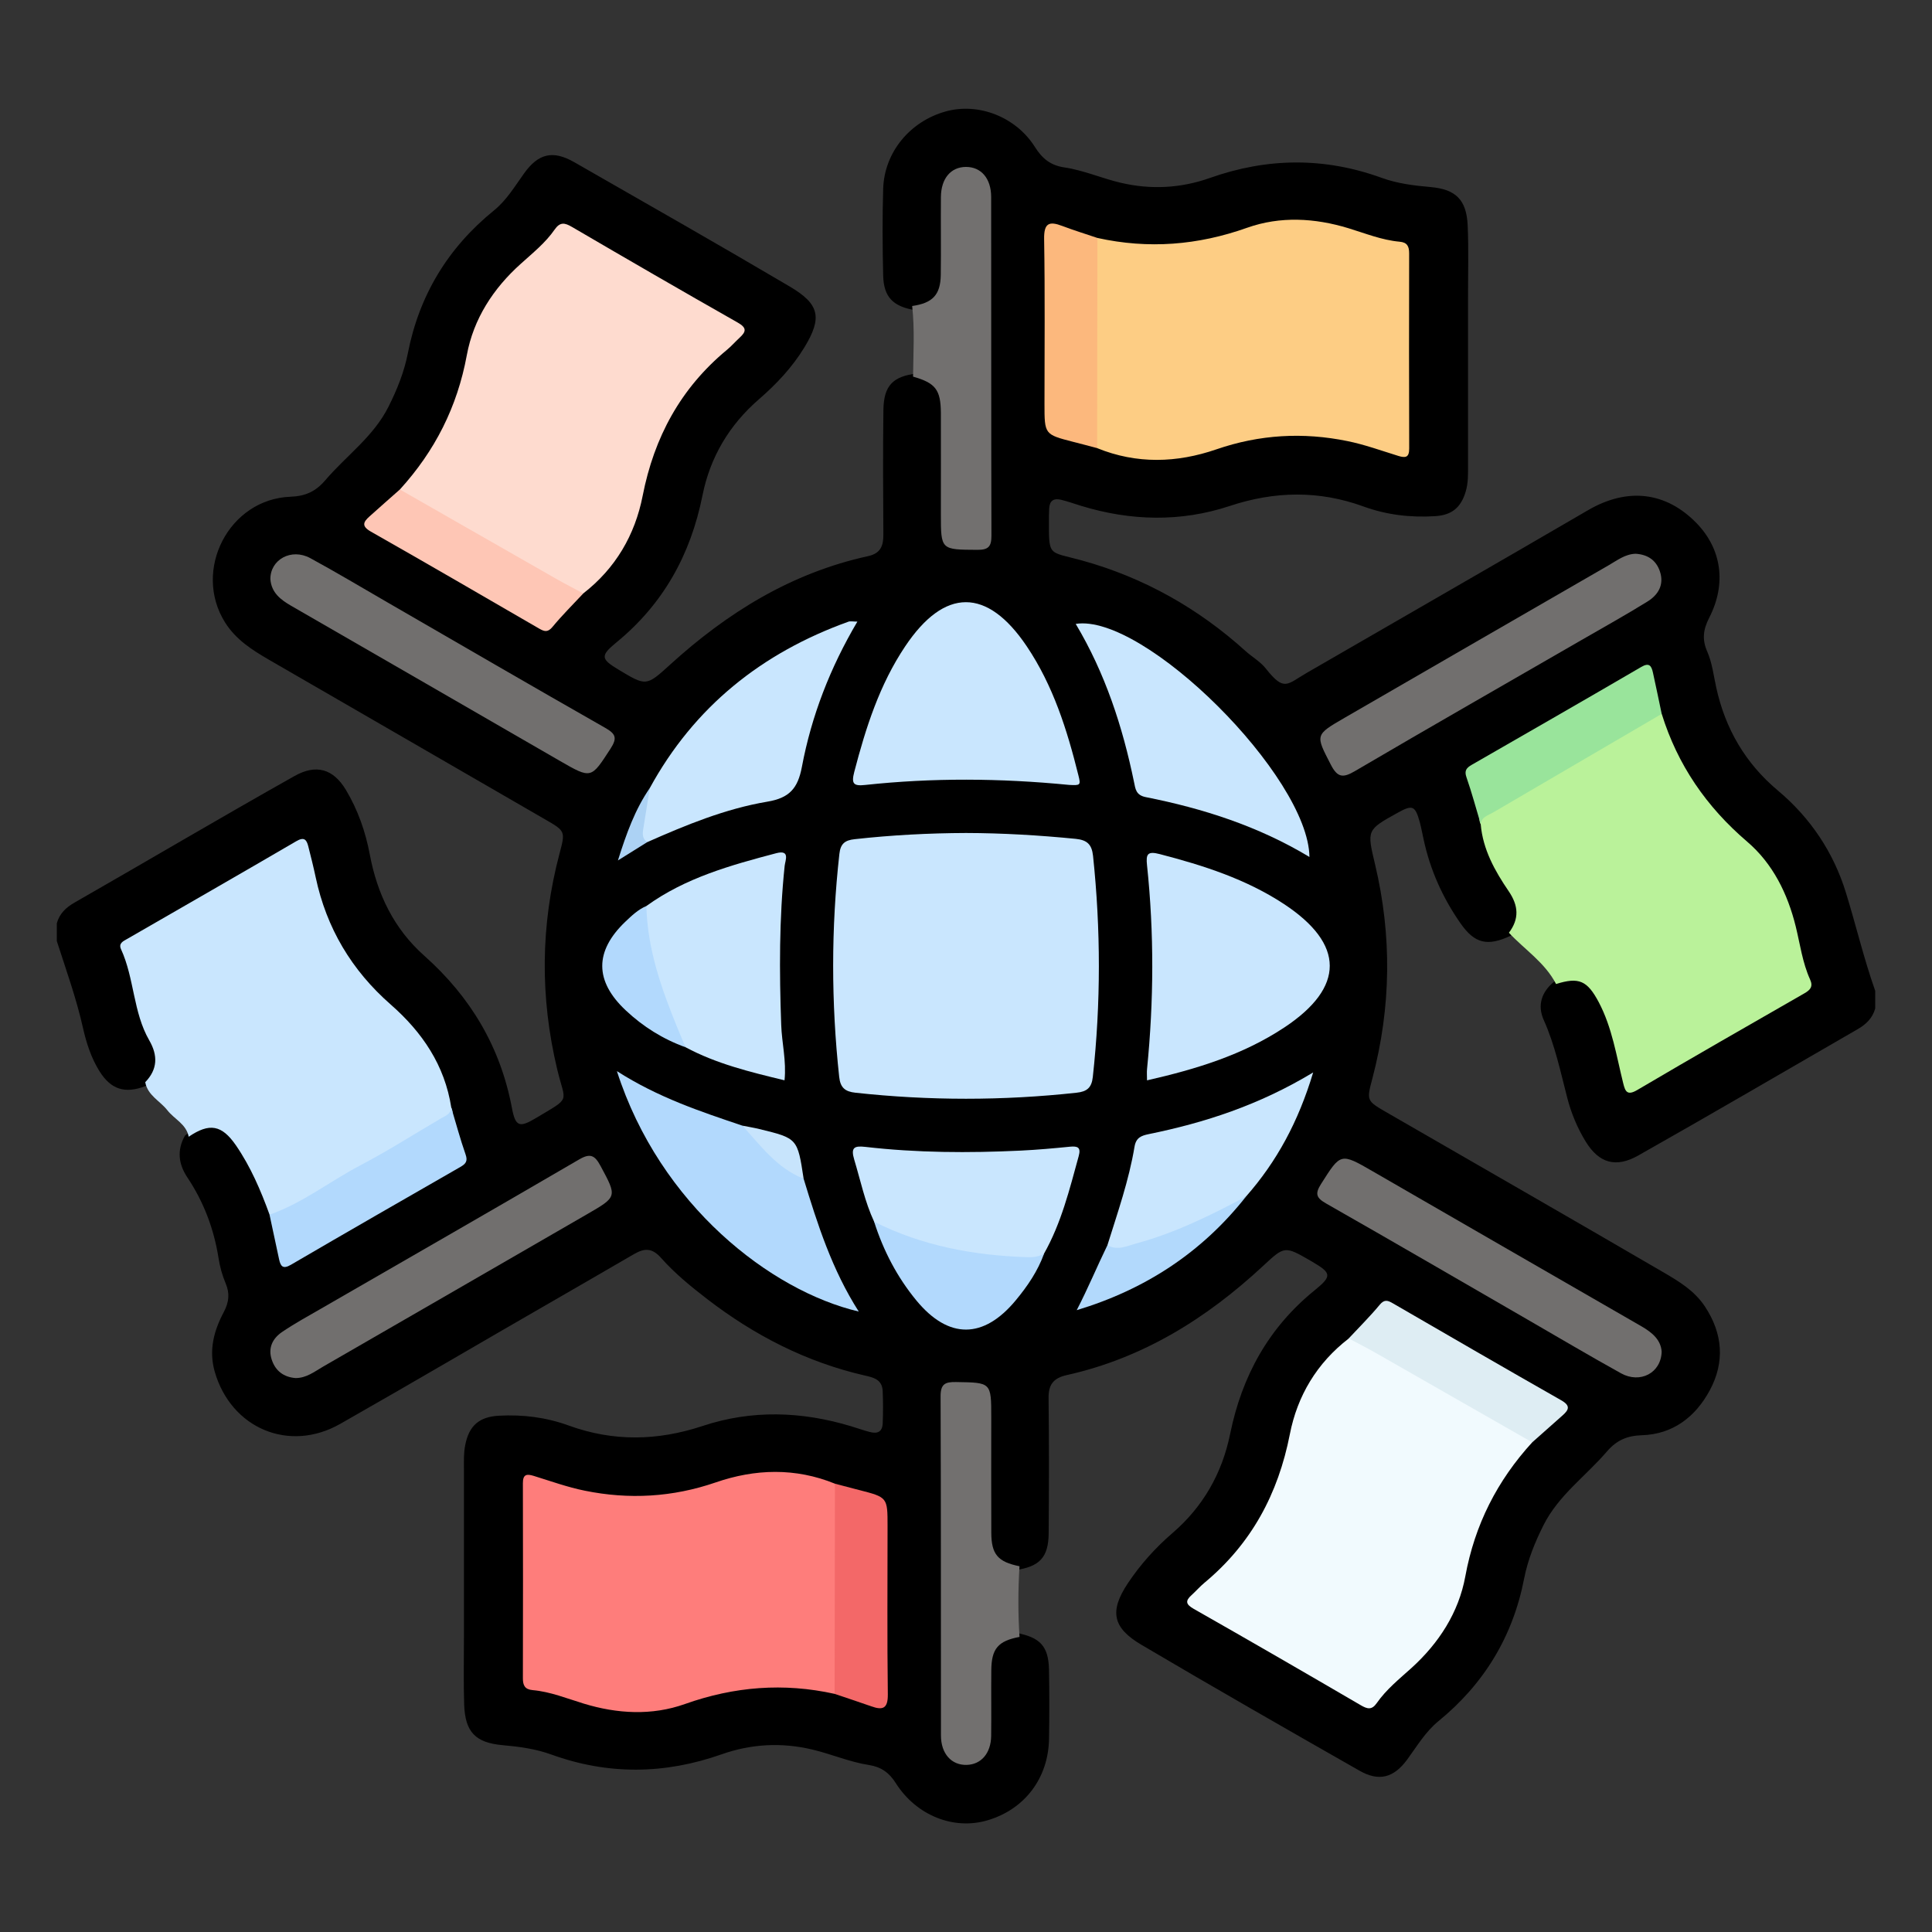 <?xml version="1.0" encoding="utf-8"?>
<!-- Generator: Adobe Illustrator 16.0.2, SVG Export Plug-In . SVG Version: 6.00 Build 0)  -->
<!DOCTYPE svg PUBLIC "-//W3C//DTD SVG 1.1//EN" "http://www.w3.org/Graphics/SVG/1.1/DTD/svg11.dtd">
<svg version="1.1" id="Layer_1" xmlns="http://www.w3.org/2000/svg" xmlns:xlink="http://www.w3.org/1999/xlink" x="0px" y="0px"
	 width="85px" height="85px" viewBox="0 0 85 85" enable-background="new 0 0 85 85" xml:space="preserve">
<rect x="0" y="0" width="85" height="85" fill="#333333" stroke="none"/>
<g>
	<path d="M82.501,43.59c0,0.262,0,0.521,0,0.781c-0.119,0.426-0.404,0.697-0.777,0.912c-3.217,1.854-6.418,3.732-9.652,5.557
		c-0.979,0.551-1.723,0.338-2.309-0.617c-0.369-0.602-0.639-1.256-0.813-1.932c-0.299-1.156-0.541-2.32-1.035-3.422
		c-0.283-0.637-0.096-1.223,0.451-1.672c0.771-0.545,1.68-0.117,2.074,0.678c0.496,0.986,0.801,2.027,1.023,3.104
		c0.178,0.855,0.266,0.893,1.002,0.479c2.152-1.215,4.268-2.5,6.432-3.695c0.451-0.25,0.563-0.564,0.375-1.031
		c-0.195-0.484-0.266-1.006-0.375-1.514c-0.389-1.814-1.258-3.32-2.684-4.547c-1.617-1.389-2.719-3.141-3.248-5.225
		c-0.107-0.428-0.191-0.861-0.285-1.295c-0.119-0.559-0.359-0.658-0.869-0.357c-1.344,0.793-2.682,1.6-4.051,2.35
		c-0.844,0.463-1.65,0.994-2.5,1.443c-0.438,0.232-0.637,0.469-0.398,0.979c0.252,0.543,0.285,1.158,0.443,1.736
		c0.207,1.088,0.734,2.027,1.309,2.955c0.408,0.66,0.436,1.313-0.145,1.91c-1.02,0.477-1.582,0.359-2.213-0.545
		c-0.783-1.119-1.336-2.352-1.623-3.693c-0.057-0.254-0.102-0.51-0.17-0.762c-0.203-0.723-0.316-0.771-0.965-0.412
		c-1.373,0.762-1.361,0.758-1.002,2.271c0.75,3.15,0.709,6.291-0.117,9.422c-0.258,0.969-0.256,0.982,0.604,1.479
		c4.057,2.342,8.121,4.672,12.168,7.031c0.697,0.406,1.387,0.814,1.854,1.516c0.795,1.197,0.887,2.453,0.217,3.697
		c-0.625,1.158-1.611,1.93-2.982,1.973c-0.654,0.02-1.117,0.221-1.543,0.717c-0.928,1.082-2.125,1.92-2.789,3.24
		c-0.377,0.752-0.688,1.516-0.85,2.338c-0.494,2.557-1.764,4.646-3.777,6.289c-0.572,0.469-0.943,1.104-1.373,1.689
		c-0.592,0.805-1.244,0.973-2.096,0.486c-3.211-1.828-6.418-3.664-9.602-5.543c-1.262-0.746-1.404-1.471-0.594-2.695
		c0.553-0.83,1.213-1.566,1.965-2.213c1.355-1.166,2.188-2.637,2.541-4.369c0.518-2.539,1.688-4.672,3.721-6.318
		c0.77-0.625,0.736-0.756-0.107-1.252c-0.012-0.008-0.033-0.021-0.066-0.039c-1.154-0.666-1.15-0.66-2.105,0.227
		c-2.482,2.307-5.281,4.051-8.629,4.797c-0.59,0.131-0.813,0.42-0.803,1.021c0.023,1.98,0.02,3.957,0.004,5.936
		c-0.008,1.064-0.395,1.473-1.479,1.627c-0.969-0.281-1.275-0.672-1.291-1.752c-0.025-1.82,0.004-3.641-0.016-5.459
		c-0.006-0.752-0.135-0.836-0.867-0.859c-0.594-0.018-0.844,0.215-0.842,0.82c0.006,4.756-0.002,9.512,0.008,14.27
		c0,0.104,0.004,0.207,0.02,0.313c0.074,0.508,0.287,0.934,0.865,0.914c0.527-0.018,0.748-0.424,0.795-0.904
		c0.063-0.646,0.02-1.299,0.027-1.947c0.004-0.363-0.012-0.729,0.016-1.092c0.07-0.926,0.414-1.316,1.348-1.543
		c1.045,0.195,1.406,0.59,1.43,1.604c0.02,1.016,0.018,2.031,0.002,3.047c-0.027,1.738-1.068,3.111-2.711,3.594
		c-1.488,0.438-3.129-0.211-4.035-1.643c-0.291-0.459-0.643-0.707-1.174-0.791c-0.852-0.131-1.648-0.479-2.484-0.678
		c-1.359-0.326-2.699-0.252-4,0.207c-2.504,0.883-4.992,0.914-7.492,0.01c-0.689-0.25-1.414-0.348-2.141-0.412
		c-1.197-0.107-1.654-0.574-1.695-1.795c-0.031-0.986-0.01-1.977-0.01-2.967c0-2.473,0-4.945,0-7.418
		c0-0.34-0.012-0.678,0.055-1.014c0.166-0.865,0.617-1.254,1.488-1.301c1.055-0.057,2.08,0.072,3.072,0.434
		c1.961,0.711,3.906,0.674,5.885,0.018c2.164-0.719,4.354-0.646,6.527,0.01c0.273,0.082,0.545,0.18,0.822,0.252
		c0.348,0.094,0.563-0.002,0.576-0.393c0.018-0.469,0.018-0.938-0.002-1.406c-0.021-0.52-0.422-0.6-0.807-0.688
		c-2.557-0.59-4.834-1.76-6.902-3.35c-0.721-0.555-1.434-1.135-2.035-1.813c-0.402-0.453-0.729-0.445-1.207-0.168
		c-2.678,1.559-5.367,3.096-8.041,4.656c-1.619,0.943-3.244,1.879-4.873,2.807c-2.252,1.283-4.801,0.197-5.52-2.289
		c-0.273-0.949-0.039-1.811,0.396-2.629c0.229-0.434,0.271-0.818,0.084-1.26c-0.152-0.359-0.256-0.738-0.316-1.125
		c-0.203-1.279-0.65-2.461-1.371-3.541c-0.389-0.584-0.467-1.203-0.102-1.84c0.869-0.74,1.715-0.652,2.361,0.279
		c0.666,0.959,1.221,1.98,1.494,3.131c0.111,0.479,0.199,0.963,0.314,1.439c0.164,0.688,0.256,0.723,0.885,0.371
		c1.693-0.949,3.367-1.934,5.047-2.906c0.648-0.375,1.521-0.586,1.875-1.189c0.373-0.635-0.336-1.387-0.348-2.129
		c0-0.074-0.041-0.148-0.063-0.225c-0.412-1.879-1.438-3.344-2.881-4.602c-1.723-1.5-2.705-3.463-3.197-5.68
		c-0.309-1.387-0.303-1.365-1.514-0.67c-1.939,1.113-3.861,2.26-5.818,3.338c-0.586,0.322-0.736,0.648-0.533,1.311
		c0.391,1.262,0.586,2.576,1.182,3.785c0.299,0.609-0.008,1.16-0.535,1.566c-0.912,0.354-1.531,0.156-2.039-0.66
		c-0.357-0.576-0.568-1.227-0.715-1.875c-0.293-1.313-0.746-2.568-1.156-3.842c0-0.26,0-0.521,0-0.781
		c0.117-0.428,0.406-0.699,0.781-0.912c3.232-1.85,6.436-3.746,9.682-5.57c0.941-0.529,1.695-0.32,2.254,0.609
		c0.527,0.879,0.863,1.838,1.053,2.844c0.326,1.74,1.059,3.266,2.396,4.455c2.035,1.809,3.354,4.016,3.859,6.707
		c0.154,0.818,0.334,0.867,1.051,0.438c1.578-0.949,1.301-0.631,0.939-2.15c-0.76-3.178-0.734-6.34,0.105-9.498
		c0.256-0.963,0.254-0.98-0.611-1.48c-4.055-2.352-8.117-4.686-12.172-7.037c-0.748-0.434-1.461-0.887-1.938-1.648
		c-1.432-2.293,0.17-5.422,2.879-5.525c0.66-0.025,1.111-0.23,1.535-0.727c0.926-1.084,2.125-1.92,2.785-3.244
		c0.377-0.752,0.684-1.518,0.846-2.34c0.5-2.557,1.768-4.646,3.789-6.285c0.555-0.449,0.916-1.061,1.326-1.631
		c0.629-0.879,1.268-1.031,2.215-0.488c3.162,1.813,6.332,3.613,9.471,5.465c1.316,0.777,1.441,1.367,0.646,2.678
		c-0.535,0.879-1.232,1.617-2,2.283c-1.311,1.135-2.148,2.553-2.484,4.23c-0.52,2.602-1.719,4.771-3.781,6.463
		c-0.727,0.596-0.695,0.734,0.104,1.213c1.188,0.713,1.203,0.727,2.236-0.215c2.525-2.301,5.35-4.051,8.727-4.789
		c0.557-0.123,0.676-0.457,0.672-0.963c-0.012-1.822-0.021-3.646,0.002-5.467c0.016-1.078,0.416-1.484,1.492-1.609
		c0.943,0.336,1.25,0.742,1.271,1.803c0.033,1.637,0.014,3.275,0.008,4.912c-0.002,0.58,0.203,0.861,0.818,0.844
		c0.752-0.02,0.891-0.115,0.893-0.92c0.012-2.832,0.006-5.666,0.006-8.5c0-1.846,0.006-3.691-0.004-5.535
		c-0.006-0.885-0.303-1.357-0.828-1.375c-0.547-0.018-0.865,0.482-0.879,1.402c-0.016,1.014,0.033,2.029-0.023,3.041
		c-0.051,0.932-0.436,1.352-1.334,1.549c-0.986-0.154-1.406-0.572-1.43-1.52c-0.031-1.275-0.039-2.553,0-3.828
		c0.051-1.6,1.176-2.963,2.754-3.4c1.439-0.398,3.088,0.236,3.928,1.574c0.316,0.502,0.686,0.801,1.283,0.889
		c0.852,0.125,1.646,0.479,2.484,0.676c1.334,0.313,2.65,0.24,3.924-0.211c2.531-0.896,5.045-0.92,7.568-0.002
		c0.689,0.25,1.416,0.338,2.145,0.402c1.107,0.098,1.58,0.563,1.629,1.688c0.047,1.066,0.014,2.135,0.016,3.203
		c0.002,2.447,0.002,4.895,0,7.342c0,0.391,0.012,0.781-0.102,1.162c-0.211,0.709-0.611,1.039-1.348,1.084
		c-1.076,0.068-2.131-0.055-3.15-0.426c-1.959-0.713-3.906-0.678-5.887-0.021c-2.162,0.715-4.354,0.658-6.527-0.004
		c-0.299-0.09-0.594-0.199-0.896-0.271c-0.326-0.076-0.5,0.045-0.518,0.385c-0.006,0.104-0.01,0.209-0.01,0.313
		c-0.002,1.863-0.078,1.547,1.475,1.979c2.707,0.754,5.092,2.098,7.174,3.979c0.289,0.262,0.646,0.459,0.887,0.764
		c0.82,1.033,0.922,0.709,1.809,0.195c4.123-2.387,8.258-4.756,12.373-7.156c1.74-1.014,3.428-0.809,4.77,0.566
		c1.102,1.133,1.336,2.664,0.555,4.178c-0.266,0.518-0.309,0.957-0.082,1.475c0.221,0.502,0.279,1.055,0.398,1.588
		c0.398,1.813,1.281,3.328,2.715,4.531c1.43,1.199,2.447,2.721,2.99,4.492C81.655,40.703,81.999,42.172,82.501,43.59z"/>
	<path fill="#BAF29A" d="M68.46,43.293c-0.484-0.941-1.377-1.51-2.074-2.256c0.461-0.613,0.424-1.193-0.012-1.83
		c-0.607-0.891-1.135-1.834-1.229-2.945c-0.166-0.34,0.094-0.475,0.313-0.604c2.367-1.4,4.764-2.75,7.141-4.135
		c0.152-0.09,0.313-0.191,0.51-0.115c0.697,2.244,1.963,4.086,3.758,5.621c1.129,0.963,1.783,2.291,2.139,3.736
		c0.191,0.781,0.295,1.586,0.629,2.326c0.145,0.316,0.01,0.463-0.252,0.613c-2.457,1.408-4.914,2.816-7.355,4.254
		c-0.445,0.262-0.527,0.049-0.613-0.297c-0.301-1.207-0.484-2.445-1.076-3.568C69.835,43.145,69.47,42.975,68.46,43.293z"/>
	<path fill="#C9E6FE" d="M8.302,50.012c-0.104-0.557-0.631-0.771-0.939-1.166c-0.322-0.412-0.867-0.65-0.973-1.234
		c0.545-0.566,0.563-1.172,0.176-1.842c-0.713-1.238-0.652-2.723-1.24-4.006c-0.125-0.27,0.105-0.361,0.283-0.463
		c2.477-1.428,4.955-2.848,7.422-4.289c0.344-0.203,0.455-0.08,0.531,0.219c0.115,0.453,0.229,0.906,0.326,1.363
		c0.475,2.24,1.586,4.1,3.305,5.604c1.387,1.217,2.375,2.67,2.662,4.533c0.18,0.389-0.143,0.518-0.373,0.65
		c-2.27,1.326-4.541,2.646-6.826,3.945c-0.236,0.135-0.496,0.32-0.797,0.113c-0.387-1.066-0.832-2.107-1.48-3.051
		C9.759,49.492,9.22,49.389,8.302,50.012z"/>
	<path fill="#C9E6FE" d="M42.503,36.648c1.611,0.004,3.221,0.1,4.826,0.258c0.494,0.051,0.705,0.238,0.76,0.746
		c0.342,3.244,0.346,6.486-0.01,9.73c-0.051,0.479-0.264,0.645-0.715,0.693c-3.244,0.354-6.486,0.354-9.73,0
		c-0.453-0.049-0.662-0.221-0.713-0.695c-0.354-3.271-0.357-6.539,0.008-9.809c0.049-0.455,0.246-0.604,0.67-0.65
		C39.229,36.74,40.864,36.654,42.503,36.648z"/>
	<path fill="#FDCD84" d="M48.282,10.469c2.24,0.494,4.416,0.324,6.588-0.449c1.455-0.516,2.975-0.43,4.453,0.02
		c0.744,0.227,1.469,0.523,2.252,0.594c0.34,0.029,0.422,0.207,0.422,0.516c-0.006,2.861-0.008,5.725,0.002,8.586
		c0,0.398-0.166,0.418-0.479,0.322c-0.744-0.23-1.48-0.498-2.24-0.652c-1.947-0.398-3.863-0.291-5.762,0.363
		c-1.74,0.6-3.506,0.656-5.248-0.053c-0.242-0.313-0.24-0.678-0.24-1.043c-0.004-2.393-0.006-4.783,0.002-7.174
		C48.034,11.141,47.989,10.762,48.282,10.469z"/>
	<path fill="#F1FAFE" d="M67.411,63.457c-1.541,1.686-2.527,3.623-2.943,5.895c-0.291,1.592-1.16,2.934-2.365,4.029
		c-0.539,0.486-1.111,0.945-1.531,1.547c-0.221,0.316-0.412,0.264-0.705,0.094c-2.439-1.424-4.887-2.84-7.344-4.236
		c-0.357-0.203-0.383-0.354-0.096-0.611c0.193-0.174,0.363-0.373,0.563-0.539c2.064-1.715,3.244-3.908,3.758-6.537
		c0.33-1.691,1.193-3.137,2.594-4.213c0.344-0.121,0.607,0.086,0.873,0.232c2.242,1.27,4.465,2.574,6.689,3.875
		C67.106,63.109,67.321,63.217,67.411,63.457z"/>
	<path fill="#FE7D7B" d="M36.72,74.523c-2.24-0.496-4.416-0.324-6.586,0.447c-1.455,0.518-2.975,0.432-4.451-0.018
		c-0.746-0.227-1.469-0.525-2.252-0.594c-0.338-0.031-0.426-0.207-0.426-0.518c0.006-2.859,0.008-5.723,0-8.582
		c-0.002-0.396,0.166-0.422,0.48-0.324c0.744,0.23,1.482,0.496,2.242,0.65c1.945,0.396,3.861,0.289,5.758-0.363
		c1.74-0.6,3.506-0.654,5.25,0.055c0.24,0.311,0.238,0.68,0.238,1.043c0.004,2.391,0.006,4.781-0.002,7.172
		C36.968,73.852,37.013,74.23,36.72,74.523z"/>
	<path fill="#FEDBCF" d="M17.593,21.535c1.541-1.691,2.527-3.635,2.945-5.91c0.293-1.594,1.164-2.938,2.383-4.027
		c0.521-0.471,1.076-0.914,1.479-1.496c0.238-0.344,0.443-0.307,0.766-0.117c2.424,1.416,4.852,2.824,7.291,4.207
		c0.412,0.234,0.369,0.402,0.082,0.666c-0.191,0.176-0.363,0.375-0.563,0.539c-2.029,1.68-3.197,3.84-3.701,6.414
		c-0.338,1.73-1.197,3.197-2.613,4.297c-0.375,0.123-0.658-0.105-0.939-0.271c-2.176-1.281-4.385-2.506-6.555-3.797
		C17.944,21.906,17.694,21.803,17.593,21.535z"/>
	<path fill="#C9E6FE" d="M50.464,47.531c0-0.207-0.014-0.357,0.002-0.506c0.297-2.986,0.314-5.975-0.002-8.959
		c-0.053-0.494,0.025-0.629,0.564-0.488c1.918,0.498,3.793,1.098,5.463,2.197c2.678,1.766,2.684,3.66,0.016,5.428
		C54.685,46.41,52.634,47.037,50.464,47.531z"/>
	<path fill="#C9E6FE" d="M47.04,34.533c-3.057-0.299-6.018-0.316-8.977,0.002c-0.516,0.057-0.613-0.055-0.479-0.574
		c0.506-1.943,1.113-3.844,2.242-5.527c1.732-2.586,3.604-2.586,5.344-0.004c1.164,1.729,1.779,3.682,2.275,5.68
		C47.556,34.551,47.532,34.557,47.04,34.533z"/>
	<path fill="#C9E6FE" d="M28.438,39.861c1.715-1.242,3.709-1.795,5.715-2.324c0.621-0.162,0.395,0.318,0.369,0.555
		c-0.244,2.33-0.236,4.662-0.152,6.998c0.027,0.797,0.234,1.584,0.146,2.439c-1.521-0.367-2.998-0.727-4.355-1.455
		c-1.07-1.336-1.357-2.975-1.74-4.57C28.29,40.967,28.062,40.402,28.438,39.861z"/>
	<path fill="#C9E6FE" d="M57.61,37.703c-2.246-1.354-4.678-2.133-7.201-2.633c-0.436-0.086-0.455-0.367-0.514-0.65
		c-0.504-2.451-1.273-4.805-2.568-6.971C50.331,26.971,57.567,34.16,57.61,37.703z"/>
	<path fill="#72706F" d="M40.171,16.57c0.01-1.037,0.076-2.072-0.039-3.107c0.895-0.127,1.244-0.488,1.258-1.361
		c0.016-1.145-0.004-2.289,0.006-3.434c0.008-0.818,0.438-1.322,1.104-1.324c0.666,0,1.105,0.504,1.107,1.32
		c0.006,4.969-0.002,9.939,0.012,14.908c0,0.473-0.131,0.621-0.617,0.619c-1.607-0.01-1.607,0.01-1.607-1.572
		c0-1.482,0.004-2.965,0-4.449C41.388,17.143,41.159,16.852,40.171,16.57z"/>
	<path fill="#72706F" d="M44.853,68.908c-0.063,1.037-0.068,2.072,0.002,3.109c-0.941,0.178-1.234,0.514-1.242,1.467
		c-0.01,0.963,0.006,1.928-0.006,2.891c-0.01,0.762-0.441,1.256-1.076,1.273c-0.668,0.018-1.133-0.49-1.133-1.295
		c-0.006-4.971,0.004-9.943-0.016-14.916c-0.002-0.541,0.191-0.643,0.682-0.633c1.545,0.025,1.547,0.008,1.547,1.551
		c0,1.693-0.006,3.385,0.002,5.076C43.616,68.387,43.903,68.717,44.853,68.908z"/>
	<path fill="#C9E6FE" d="M28.589,34.67c1.957-3.58,4.93-5.949,8.736-7.318c0.088-0.033,0.199-0.004,0.396-0.004
		c-1.201,2.033-2.02,4.152-2.441,6.391c-0.18,0.953-0.553,1.369-1.52,1.531c-1.846,0.311-3.578,1.025-5.285,1.781
		c-0.484-0.039-0.373-0.412-0.352-0.686C28.171,35.775,28.364,35.217,28.589,34.67z"/>
	<path fill="#B2D9FD" d="M35.356,51.857c0.611,2.008,1.248,4.004,2.426,5.846c-3.857-0.906-8.74-4.664-10.641-10.578
		c1.824,1.166,3.672,1.775,5.518,2.398C33.653,50.191,34.386,51.162,35.356,51.857z"/>
	<path fill="#C9E6FE" d="M38.458,53.75c-0.408-0.873-0.598-1.814-0.875-2.729c-0.16-0.533-0.004-0.619,0.486-0.563
		c2.273,0.262,4.553,0.273,6.836,0.164c0.725-0.035,1.447-0.1,2.17-0.172c0.334-0.031,0.49,0.025,0.385,0.408
		c-0.404,1.469-0.768,2.951-1.525,4.293c-0.176,0.32-0.482,0.373-0.801,0.367c-2.088-0.039-4.107-0.432-6.041-1.225
		C38.823,54.184,38.603,54.008,38.458,53.75z"/>
	<path fill="#716F6E" d="M73.106,59.467c-0.023,0.939-0.947,1.418-1.787,0.953c-1.385-0.768-2.748-1.576-4.121-2.369
		c-2.947-1.701-5.887-3.414-8.846-5.098c-0.443-0.252-0.508-0.43-0.229-0.867c0.865-1.361,0.848-1.377,2.285-0.545
		c3.939,2.27,7.873,4.549,11.814,6.814C72.698,58.631,73.071,58.953,73.106,59.467z"/>
	<path fill="#716F6E" d="M11.896,25.486c-0.012-0.865,0.918-1.383,1.752-0.932c1.141,0.619,2.256,1.289,3.381,1.938
		c3.193,1.846,6.383,3.701,9.588,5.525c0.471,0.268,0.551,0.447,0.242,0.924c-0.859,1.322-0.834,1.338-2.234,0.531
		c-3.938-2.273-7.873-4.549-11.813-6.818C12.343,26.383,11.944,26.078,11.896,25.486z"/>
	<path fill="#716F6E" d="M71.966,24.363c0.523,0.035,0.896,0.279,1.063,0.777c0.197,0.592-0.078,1.035-0.549,1.326
		c-0.949,0.588-1.926,1.131-2.893,1.689c-3.328,1.922-6.666,3.828-9.98,5.773c-0.529,0.311-0.766,0.277-1.055-0.283
		c-0.68-1.32-0.707-1.305,0.611-2.068c3.867-2.234,7.732-4.473,11.604-6.703C71.144,24.658,71.501,24.373,71.966,24.363z"/>
	<path fill="#716F6E" d="M12.997,60.629c-0.516-0.045-0.873-0.309-1.039-0.801c-0.176-0.52,0.033-0.939,0.447-1.223
		c0.559-0.379,1.152-0.703,1.738-1.041c3.779-2.182,7.566-4.352,11.336-6.553c0.492-0.287,0.689-0.184,0.941,0.283
		c0.73,1.361,0.75,1.352-0.6,2.131c-3.869,2.234-7.738,4.473-11.609,6.703C13.835,60.346,13.478,60.633,12.997,60.629z"/>
	<path fill="#C9E6FE" d="M48.722,54.783c0.447-1.432,0.947-2.852,1.193-4.336c0.068-0.404,0.309-0.484,0.619-0.549
		c2.475-0.506,4.852-1.273,7.24-2.715c-0.652,2.168-1.6,3.92-2.955,5.459c-1.531,1.285-3.387,1.855-5.26,2.371
		C49.298,55.086,48.851,55.383,48.722,54.783z"/>
	<path fill="#FCB87D" d="M48.282,10.469c-0.006,3.082-0.01,6.164-0.014,9.246c-0.352-0.092-0.699-0.188-1.051-0.275
		c-1.262-0.326-1.264-0.324-1.264-1.668c0-2.418,0.025-4.834-0.016-7.252c-0.012-0.705,0.217-0.801,0.801-0.578
		C47.247,10.135,47.769,10.295,48.282,10.469z"/>
	<path fill="#F36868" d="M36.72,74.523c0.004-3.082,0.01-6.164,0.014-9.246c0.35,0.092,0.701,0.186,1.051,0.275
		c1.264,0.322,1.264,0.322,1.264,1.596c0,2.465-0.02,4.932,0.012,7.396c0.006,0.617-0.211,0.713-0.727,0.527
		C37.8,74.883,37.259,74.707,36.72,74.523z"/>
	<path fill="#FEC6B5" d="M17.593,21.535c2.279,1.305,4.561,2.609,6.844,3.912c0.402,0.229,0.814,0.441,1.225,0.662
		c-0.457,0.49-0.936,0.965-1.361,1.48c-0.211,0.252-0.363,0.189-0.586,0.063c-2.463-1.428-4.922-2.857-7.396-4.262
		c-0.428-0.244-0.336-0.426-0.057-0.674C16.702,22.32,17.147,21.93,17.593,21.535z"/>
	<path fill="#B2D9FD" d="M11.858,53.441c1.451-0.508,2.656-1.469,4-2.174c1.209-0.633,2.363-1.371,3.541-2.061
		c0.201-0.115,0.436-0.191,0.455-0.477c0.207,0.689,0.393,1.387,0.631,2.066c0.104,0.297,0,0.412-0.229,0.545
		c-2.49,1.43-4.979,2.857-7.457,4.305c-0.352,0.205-0.453,0.068-0.52-0.238C12.138,54.754,11.999,54.098,11.858,53.441z"/>
	<path fill="#99E49B" d="M73.108,31.408c-2.477,1.449-4.953,2.898-7.432,4.346c-0.221,0.127-0.498,0.188-0.529,0.508
		c-0.207-0.691-0.393-1.389-0.629-2.066c-0.104-0.297,0.006-0.416,0.232-0.547c2.488-1.43,4.979-2.859,7.457-4.305
		c0.359-0.211,0.451-0.043,0.516,0.25C72.856,30.197,72.981,30.803,73.108,31.408z"/>
	<path fill="#DEEDF3" d="M67.411,63.457c-2.281-1.307-4.563-2.611-6.846-3.912c-0.402-0.23-0.816-0.441-1.227-0.66
		c0.457-0.49,0.936-0.965,1.363-1.48c0.209-0.252,0.359-0.193,0.582-0.063c2.463,1.426,4.924,2.855,7.4,4.262
		c0.426,0.242,0.342,0.422,0.059,0.672C68.3,62.668,67.856,63.061,67.411,63.457z"/>
	<path fill="#B2D9FD" d="M38.458,53.75c2.115,1.066,4.383,1.482,6.729,1.561c0.264,0.01,0.516-0.018,0.748-0.156
		c-0.277,0.768-0.73,1.432-1.244,2.051c-1.416,1.711-2.953,1.723-4.365,0.02C39.472,56.193,38.864,55.023,38.458,53.75z"/>
	<path fill="#B2D9FD" d="M28.438,39.861c0.043,1.893,0.662,3.637,1.365,5.359c0.117,0.287,0.236,0.57,0.355,0.854
		c-0.99-0.357-1.867-0.906-2.629-1.623c-1.373-1.289-1.373-2.6-0.02-3.896C27.792,40.287,28.071,40.016,28.438,39.861z"/>
	<path fill="#B2D9FC" d="M48.722,54.783c0.447,0.254,0.865,0.033,1.289-0.082c1.697-0.461,3.264-1.238,4.809-2.059
		c-1.941,2.465-4.441,4.092-7.449,5C47.866,56.688,48.265,55.721,48.722,54.783z"/>
	<path fill="#C7E4FC" d="M35.356,51.857c-1.176-0.459-1.887-1.455-2.697-2.334c0.248,0.049,0.5,0.09,0.748,0.15
		C35.087,50.082,35.087,50.084,35.356,51.857z"/>
	<path fill="#ACD2F4" d="M28.589,34.67c-0.09,0.559-0.18,1.115-0.268,1.674c-0.041,0.256-0.113,0.52,0.154,0.707
		c-0.391,0.244-0.781,0.488-1.289,0.805C27.562,36.66,27.942,35.609,28.589,34.67z"/>
</g>
</svg>
